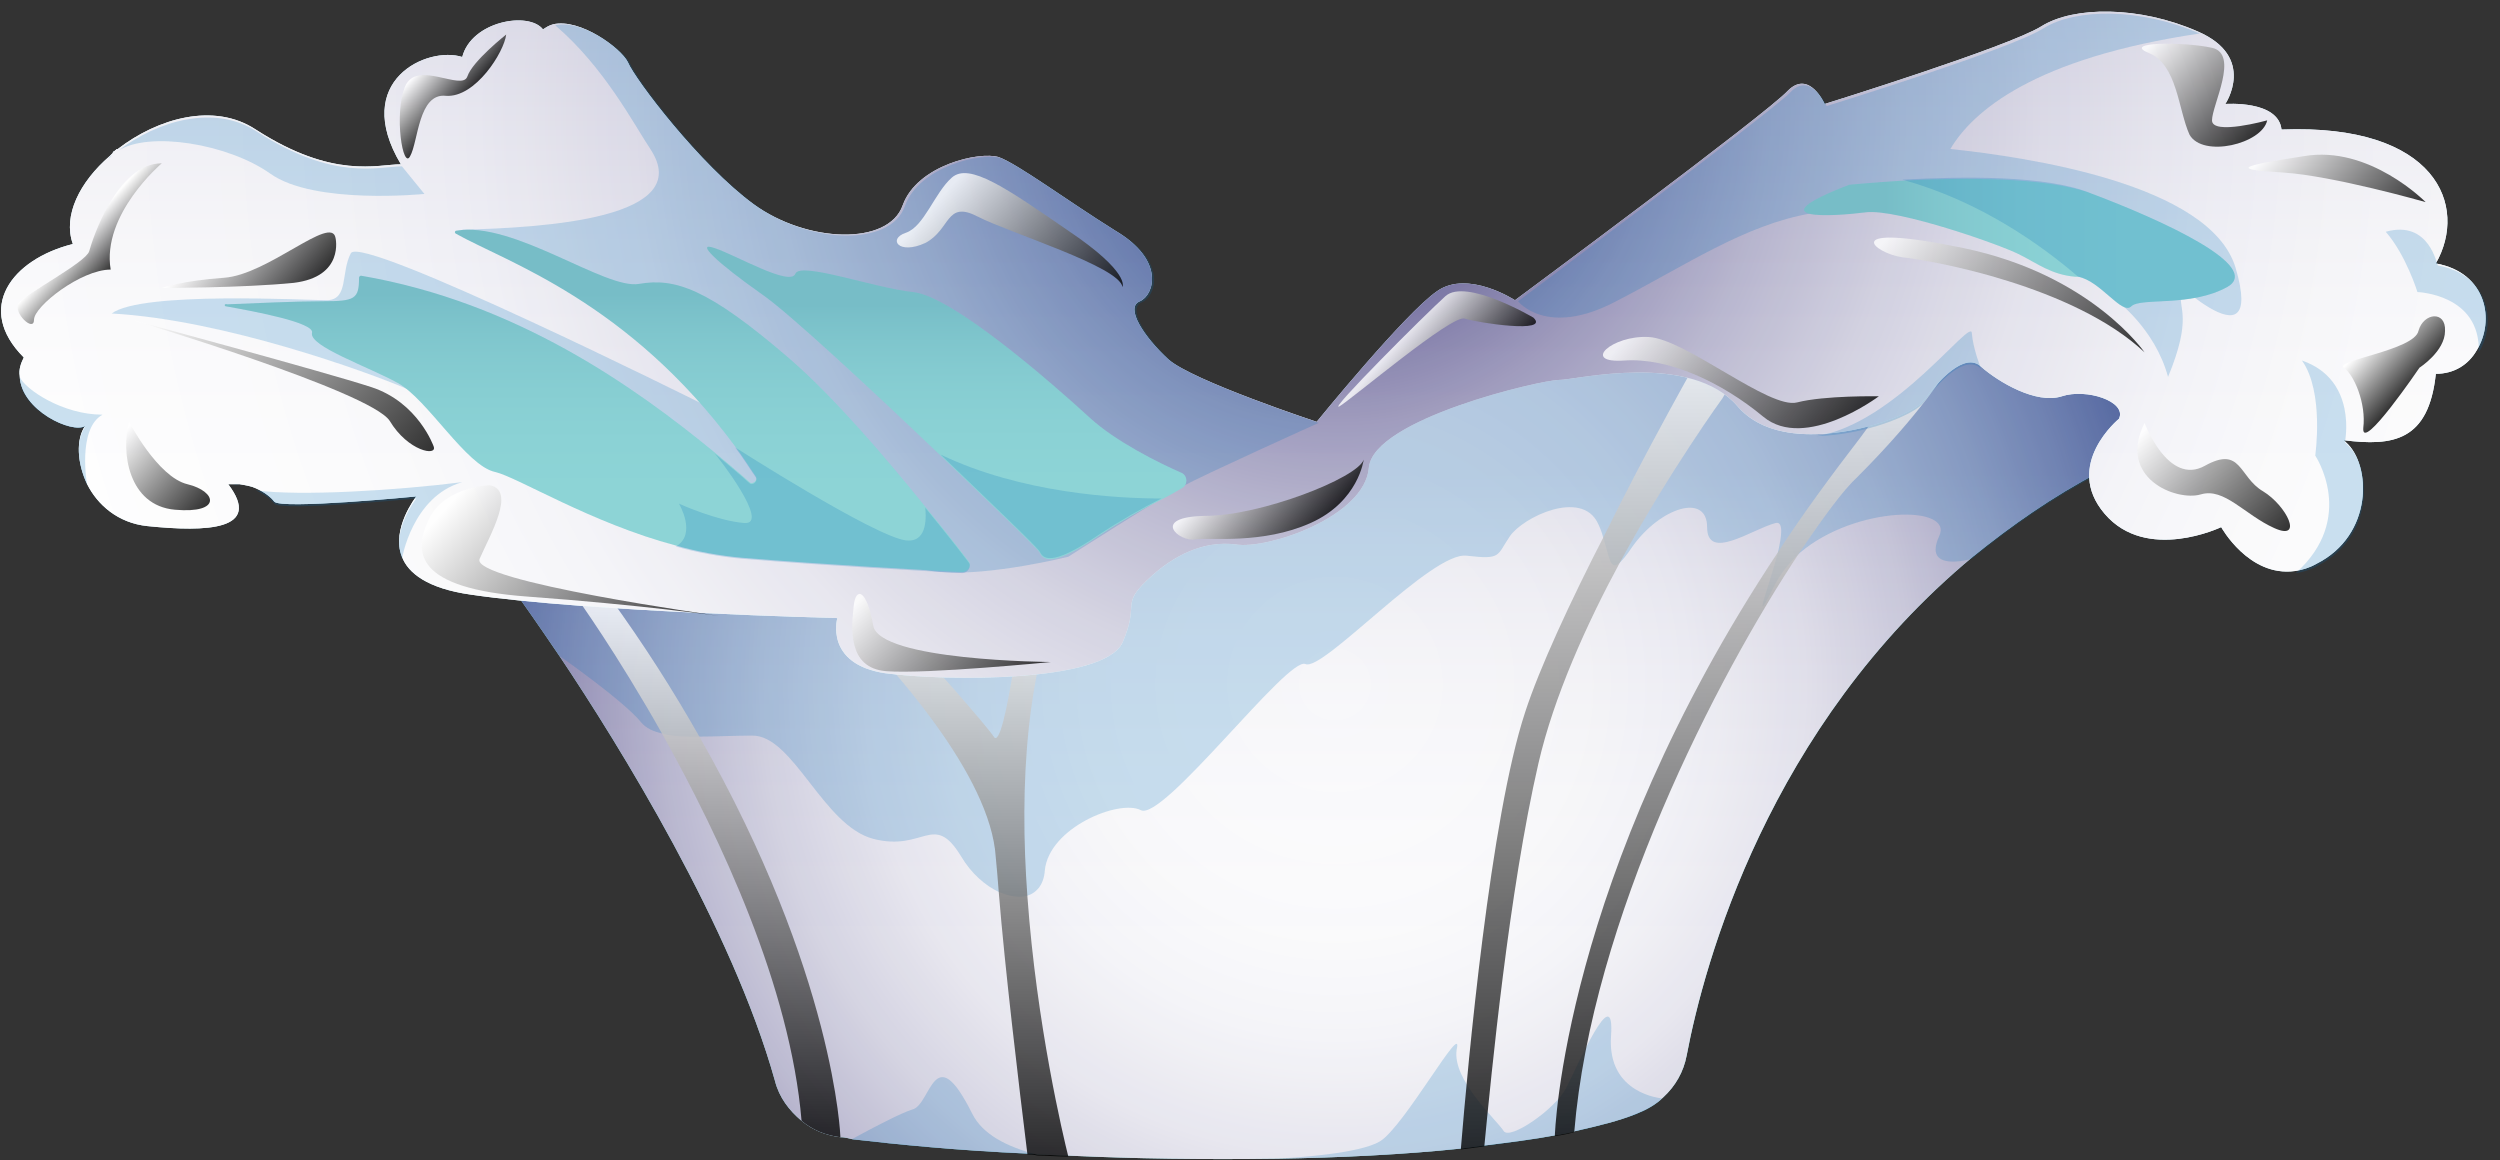 <svg width="181" height="84" viewBox="0 0 181 84" fill="none" xmlns="http://www.w3.org/2000/svg">
<rect x="0" y="0" width="181" height="84" fill="#333333" stroke="none"/>
<path d="M37.685 43.416C37.685 43.416 38.795 44.97 40.497 47.485C44.863 53.997 53.002 67.167 56.11 78.266C56.406 79.45 57.146 80.411 58.034 81.151C58.848 81.817 59.736 82.187 60.846 82.335C61.142 82.335 61.438 82.409 61.734 82.483C64.916 82.853 69.355 83.297 74.387 83.519C74.609 83.519 74.831 83.519 75.127 83.593C75.867 83.593 76.607 83.667 77.347 83.667C82.083 83.889 87.263 83.963 92.368 83.889H92.442C97.03 83.815 101.618 83.593 105.836 83.149C106.428 83.075 107.02 83.001 107.538 82.927C109.313 82.705 111.089 82.483 112.643 82.187C113.087 82.113 113.605 82.039 114.049 81.891C115.677 81.521 117.231 81.151 118.489 80.633C119.229 80.337 119.895 79.967 120.413 79.45C121.301 78.636 121.893 77.6 122.115 76.416C123.373 69.757 128.035 52.591 142.834 40.308C145.572 38.089 148.606 35.943 152.009 34.167C160.223 28.248 154.229 25.288 154.229 25.288L142.76 24.104L140.836 23.882L128.109 22.55L124.483 22.921L110.275 24.4L94.07 34.315L81.269 40.086L77.347 41.418L74.091 42.528L65.952 45.266L64.768 45.044L60.624 44.156L54.038 42.75L43.975 43.12L41.755 43.194L37.685 43.416Z" fill="#81D0D3"/>
<path d="M37.685 43.416C37.685 43.416 38.795 44.97 40.497 47.485C44.863 53.997 53.002 67.167 56.11 78.266C56.406 79.45 57.146 80.411 58.034 81.151C58.848 81.817 59.736 82.187 60.846 82.335C61.142 82.335 61.438 82.409 61.734 82.483C64.916 82.853 69.355 83.297 74.387 83.519C74.609 83.519 74.831 83.519 75.127 83.593C75.867 83.593 76.607 83.667 77.347 83.667C82.083 83.889 87.263 83.963 92.368 83.889H92.442C97.03 83.815 101.618 83.593 105.836 83.149C106.428 83.075 107.02 83.001 107.538 82.927C109.313 82.705 111.089 82.483 112.643 82.187C113.087 82.113 113.605 82.039 114.049 81.891C115.677 81.521 117.231 81.151 118.489 80.633C119.229 80.337 119.895 79.967 120.413 79.45C121.301 78.636 121.893 77.6 122.115 76.416C123.373 69.757 128.035 52.591 142.834 40.308C145.572 38.089 148.606 35.943 152.009 34.167C160.223 28.248 154.229 25.288 154.229 25.288L142.76 24.104L140.836 23.882L128.109 22.55L124.483 22.921L110.275 24.4L94.07 34.315L81.269 40.086L77.347 41.418L74.091 42.528L65.952 45.266L64.768 45.044L60.624 44.156L54.038 42.75L43.975 43.12L41.755 43.194L37.685 43.416Z" fill="url(#paint0_radial)"/>
<path opacity="0.1" d="M37.685 43.416C37.685 43.416 38.795 44.97 40.497 47.485C44.863 53.997 53.002 67.167 56.11 78.266C56.406 79.45 57.146 80.411 58.034 81.151C58.848 81.817 59.736 82.187 60.846 82.335C61.142 82.335 61.438 82.409 61.734 82.483C64.916 82.853 69.355 83.297 74.387 83.519C74.609 83.519 74.831 83.519 75.127 83.593C75.867 83.593 76.607 83.667 77.347 83.667C82.083 83.889 87.263 83.963 92.368 83.889H92.442C97.03 83.815 101.618 83.593 105.836 83.149C106.428 83.075 107.02 83.001 107.538 82.927C109.313 82.705 111.089 82.483 112.643 82.187C113.087 82.113 113.605 82.039 114.049 81.891C115.677 81.521 117.231 81.151 118.489 80.633C119.229 80.337 119.895 79.967 120.413 79.45C121.301 78.636 121.893 77.6 122.115 76.416C123.373 69.757 128.035 52.591 142.834 40.308C145.572 38.089 148.606 35.943 152.009 34.167C160.223 28.248 154.229 25.288 154.229 25.288L142.76 24.104L140.836 23.882L128.109 22.55L124.483 22.921L110.275 24.4L94.07 34.315L81.269 40.086L77.347 41.418L74.091 42.528L65.952 45.266L64.768 45.044L60.624 44.156L54.038 42.75L43.975 43.12L41.755 43.194L37.685 43.416Z" fill="url(#paint1_linear)"/>
<path opacity="0.2" d="M37.685 43.416C37.685 43.416 38.795 44.97 40.497 47.485C40.497 47.485 45.159 50.741 46.416 52.295C46.786 52.739 47.304 52.961 47.97 53.109C48.71 53.331 49.598 53.331 50.56 53.331C51.818 53.331 53.224 53.257 54.482 53.257C57.442 53.257 59.588 59.768 63.214 60.73C66.913 61.692 67.579 58.732 69.577 61.988C70.317 63.245 71.353 64.133 72.315 64.577C73.055 64.873 73.721 65.021 74.313 64.873C75.053 64.651 75.571 64.059 75.645 63.023C75.941 59.916 81.047 57.844 82.601 58.658C84.229 59.472 93.256 47.485 94.514 48.077C95.772 48.669 103.69 39.864 106.206 40.234C108.722 40.53 108.352 40.234 109.313 38.828C110.275 37.423 114.493 35.425 115.677 37.867C115.825 38.163 115.973 38.532 116.047 38.828C116.491 40.234 116.565 41.27 117.157 40.826C117.379 40.678 117.749 40.234 118.193 39.568C120.191 36.757 123.595 35.647 123.595 38.163C123.595 40.678 126.851 38.31 128.553 37.867C129.145 37.719 128.997 38.828 128.701 40.086C128.035 42.602 126.703 45.932 128.553 42.232C128.997 41.418 129.589 40.678 130.328 40.012C134.324 36.609 141.502 36.535 140.392 38.828C139.208 41.418 142.538 40.53 142.76 40.456C145.498 38.236 148.532 36.091 151.935 34.315C160.149 28.396 154.155 25.436 154.155 25.436L142.686 24.252L140.762 24.03L128.035 22.698L124.409 23.068L110.201 24.548L93.996 34.463L81.195 40.234L77.273 41.566L74.017 42.676L65.878 45.414L64.694 45.192L60.55 44.304L53.964 42.898L43.901 43.268L41.681 43.342L37.685 43.416Z" fill="#0071BC"/>
<path opacity="0.2" d="M99.916 82.631C98.436 83.519 93.922 83.815 92.368 83.889C102.506 83.741 112.347 82.853 118.415 80.707C119.155 80.411 119.821 80.041 120.339 79.523C120.339 79.523 116.343 79.227 116.639 75.01C116.935 70.792 114.197 77.23 113.383 78.783C112.569 80.337 109.313 82.557 108.87 81.891C108.426 81.151 105.096 78.192 105.466 75.972C105.984 73.752 101.692 81.521 99.916 82.631Z" fill="#0071BC"/>
<path opacity="0.2" d="M61.66 82.483C64.916 82.927 69.651 83.297 75.053 83.593C72.833 83.001 71.131 82.113 70.391 80.633C67.579 75.01 67.431 80.041 66.026 80.337C65.286 80.559 63.288 81.595 61.66 82.483Z" fill="#0071BC"/>
<path opacity="0.8" d="M112.569 82.261C113.013 82.187 113.531 82.113 113.975 81.965C115.233 66.649 124.261 49.039 130.329 39.938C132.03 37.423 133.436 35.499 134.472 34.537C139.134 29.876 140.984 26.768 140.984 26.768L142.76 24.178L140.836 23.956C139.43 25.436 137.432 27.878 134.768 31.577C132.548 34.463 130.477 37.275 128.701 40.012C113.087 63.541 112.569 82.261 112.569 82.261Z" fill="url(#paint2_linear)"/>
<path opacity="0.8" d="M105.762 83.223C106.354 83.149 106.946 83.075 107.464 83.001C107.982 77.674 109.24 64.577 111.385 55.254C112.495 50.445 114.863 45.192 117.305 40.678C120.931 34.019 124.705 28.84 124.705 28.84L128.257 22.625L124.631 22.994C122.559 26.62 119.155 32.687 116.195 38.681C113.679 43.564 111.459 48.373 110.423 51.555C107.908 59.176 106.28 76.934 105.762 83.223Z" fill="url(#paint3_linear)"/>
<path opacity="0.8" d="M60.624 44.23C64.62 48.225 71.723 56.142 72.093 62.062C72.167 62.801 72.241 63.689 72.315 64.651C72.759 70.127 73.721 78.192 74.387 83.593C74.609 83.593 74.831 83.593 75.127 83.667C75.867 83.667 76.607 83.741 77.347 83.741C76.977 82.261 75.053 74.196 74.387 64.947C73.795 56.956 74.239 48.003 77.421 41.566L74.165 42.676C74.165 42.676 72.759 54.663 71.945 53.331C71.353 52.443 67.358 47.929 64.842 45.192L60.624 44.23Z" fill="url(#paint4_linear)"/>
<path opacity="0.8" d="M41.755 43.268C41.755 43.268 44.641 47.263 47.971 53.183C52.188 60.73 57.22 71.458 58.034 81.151C58.848 81.817 59.736 82.187 60.846 82.335C60.846 82.335 60.476 70.57 50.634 53.331C48.784 50.075 46.639 46.671 44.049 43.12L41.755 43.268Z" fill="url(#paint5_linear)"/>
<path d="M1.723 25.88C1.501 26.324 1.353 26.768 1.427 27.212C1.501 29.728 5.275 31.429 6.162 30.837C5.497 31.799 5.571 33.501 6.31 35.055C7.05 36.535 8.53 37.867 10.676 38.089C14.968 38.532 19.038 38.385 16.522 35.055C16.67 35.055 16.818 35.055 16.966 35.055C17.114 35.055 17.188 35.055 17.336 35.055C17.78 35.129 18.224 35.203 18.52 35.351C19.186 35.647 19.63 36.017 19.852 36.313C20.296 36.905 30.137 35.943 30.137 35.943C30.137 35.943 28.287 38.31 29.101 40.308C29.545 41.492 30.951 42.602 34.059 43.046C42.569 44.304 60.624 44.748 60.624 44.748C60.624 44.748 59.662 48.077 64.102 48.743C68.541 49.335 79.937 49.409 81.269 46.523C82.527 43.638 81.121 43.86 83.045 42.01C84.969 40.16 87.189 39.124 89.483 39.42C91.776 39.79 98.806 37.423 99.102 33.871C99.398 30.32 111.607 27.508 112.865 27.508C114.123 27.508 122.411 25.436 125.815 29.432C127.147 30.985 129.293 31.503 131.512 31.429C134.99 31.355 138.616 29.876 139.282 28.988C140.318 27.582 142.242 25.436 143.426 26.546C144.684 27.656 147.422 29.284 149.272 28.692C151.048 28.1 154.007 29.062 153.415 30.32C153.415 30.32 149.346 33.649 152.379 37.201C155.413 40.752 160.815 38.163 160.815 38.163C160.815 38.163 162.813 41.788 166.143 41.344C166.661 41.27 167.179 41.122 167.697 40.826C171.841 38.755 171.693 33.649 169.843 32.021L169.695 31.873C173.246 32.317 175.836 31.947 176.354 27.064C177.686 27.064 178.722 26.398 179.314 25.362C180.646 23.216 180.054 19.739 176.354 19.073C178.722 14.93 176.428 8.936 165.181 9.38C164.959 7.234 161.111 7.53 161.111 7.53C161.111 7.53 163.405 4.127 159.113 2.277C154.895 0.427 150.16 0.427 147.792 1.907C145.424 3.387 132.104 7.53 132.104 7.53C132.104 7.53 130.994 5.015 129.441 6.569C127.961 8.196 109.684 21.737 109.684 21.737C109.684 21.737 106.28 19.517 104.06 21.071C101.766 22.625 95.328 30.541 95.328 30.541C95.328 30.541 86.375 27.582 84.599 26.028C82.823 24.4 81.417 22.255 82.527 21.811C83.563 21.367 84.377 18.851 80.751 16.705C77.199 14.486 73.721 11.896 72.315 11.378C70.909 10.934 66.396 11.97 65.36 14.855C64.324 17.815 58.404 17.593 54.556 14.781C50.708 11.97 45.973 5.755 45.455 4.497C44.937 3.461 41.977 1.315 40.053 1.759C39.757 1.833 39.535 1.981 39.313 2.129C38.277 0.797 34.133 1.537 33.467 4.127C30.951 3.313 25.402 5.829 29.027 11.896C27.326 11.896 24.144 13.006 18.52 9.38C15.486 7.382 11.416 8.566 8.53 10.786C8.53 10.786 8.53 10.786 8.456 10.786L8.382 10.86C8.308 10.86 8.308 10.934 8.308 10.934C8.234 10.934 8.16 11.008 8.16 11.082C8.086 11.156 8.012 11.23 7.938 11.304C5.793 13.154 4.535 15.595 5.275 17.667C0.835 18.777 -1.829 22.328 1.723 25.88Z" fill="#D9F7FF"/>
<path d="M1.723 25.88C1.501 26.324 1.353 26.768 1.427 27.212C1.501 29.728 5.275 31.429 6.162 30.837C5.497 31.799 5.571 33.501 6.31 35.055C7.05 36.535 8.53 37.867 10.676 38.089C14.968 38.532 19.038 38.385 16.522 35.055C16.67 35.055 16.818 35.055 16.966 35.055C17.114 35.055 17.188 35.055 17.336 35.055C17.78 35.129 18.224 35.203 18.52 35.351C19.186 35.647 19.63 36.017 19.852 36.313C20.296 36.905 30.137 35.943 30.137 35.943C30.137 35.943 28.287 38.31 29.101 40.308C29.545 41.492 30.951 42.602 34.059 43.046C42.569 44.304 60.624 44.748 60.624 44.748C60.624 44.748 59.662 48.077 64.102 48.743C68.541 49.335 79.937 49.409 81.269 46.523C82.527 43.638 81.121 43.86 83.045 42.01C84.969 40.16 87.189 39.124 89.483 39.42C91.776 39.79 98.806 37.423 99.102 33.871C99.398 30.32 111.607 27.508 112.865 27.508C114.123 27.508 122.411 25.436 125.815 29.432C127.147 30.985 129.293 31.503 131.512 31.429C134.99 31.355 138.616 29.876 139.282 28.988C140.318 27.582 142.242 25.436 143.426 26.546C144.684 27.656 147.422 29.284 149.272 28.692C151.048 28.1 154.007 29.062 153.415 30.32C153.415 30.32 149.346 33.649 152.379 37.201C155.413 40.752 160.815 38.163 160.815 38.163C160.815 38.163 162.813 41.788 166.143 41.344C166.661 41.27 167.179 41.122 167.697 40.826C171.841 38.755 171.693 33.649 169.843 32.021L169.695 31.873C173.246 32.317 175.836 31.947 176.354 27.064C177.686 27.064 178.722 26.398 179.314 25.362C180.646 23.216 180.054 19.739 176.354 19.073C178.722 14.93 176.428 8.936 165.181 9.38C164.959 7.234 161.111 7.53 161.111 7.53C161.111 7.53 163.405 4.127 159.113 2.277C154.895 0.427 150.16 0.427 147.792 1.907C145.424 3.387 132.104 7.53 132.104 7.53C132.104 7.53 130.994 5.015 129.441 6.569C127.961 8.196 109.684 21.737 109.684 21.737C109.684 21.737 106.28 19.517 104.06 21.071C101.766 22.625 95.328 30.541 95.328 30.541C95.328 30.541 86.375 27.582 84.599 26.028C82.823 24.4 81.417 22.255 82.527 21.811C83.563 21.367 84.377 18.851 80.751 16.705C77.199 14.486 73.721 11.896 72.315 11.378C70.909 10.934 66.396 11.97 65.36 14.855C64.324 17.815 58.404 17.593 54.556 14.781C50.708 11.97 45.973 5.755 45.455 4.497C44.937 3.461 41.977 1.315 40.053 1.759C39.757 1.833 39.535 1.981 39.313 2.129C38.277 0.797 34.133 1.537 33.467 4.127C30.951 3.313 25.402 5.829 29.027 11.896C27.326 11.896 24.144 13.006 18.52 9.38C15.486 7.382 11.416 8.566 8.53 10.786C8.53 10.786 8.53 10.786 8.456 10.786L8.382 10.86C8.308 10.86 8.308 10.934 8.308 10.934C8.234 10.934 8.16 11.008 8.16 11.082C8.086 11.156 8.012 11.23 7.938 11.304C5.793 13.154 4.535 15.595 5.275 17.667C0.835 18.777 -1.829 22.328 1.723 25.88Z" fill="url(#paint6_radial)"/>
<path opacity="0.1" d="M1.723 25.88C1.501 26.324 1.353 26.768 1.427 27.212C1.501 29.728 5.275 31.429 6.162 30.837C5.497 31.799 5.571 33.501 6.31 35.055C7.05 36.535 8.53 37.867 10.676 38.089C14.968 38.532 19.038 38.385 16.522 35.055C16.67 35.055 16.818 35.055 16.966 35.055C17.114 35.055 17.188 35.055 17.336 35.055C17.78 35.129 18.224 35.203 18.52 35.351C19.186 35.647 19.63 36.017 19.852 36.313C20.296 36.905 30.137 35.943 30.137 35.943C30.137 35.943 28.287 38.31 29.101 40.308C29.545 41.492 30.951 42.602 34.059 43.046C42.569 44.304 60.624 44.748 60.624 44.748C60.624 44.748 59.662 48.077 64.102 48.743C68.541 49.335 79.937 49.409 81.269 46.523C82.527 43.638 81.121 43.86 83.045 42.01C84.969 40.16 87.189 39.124 89.483 39.42C91.776 39.79 98.806 37.423 99.102 33.871C99.398 30.32 111.607 27.508 112.865 27.508C114.123 27.508 122.411 25.436 125.815 29.432C127.147 30.985 129.293 31.503 131.512 31.429C134.99 31.355 138.616 29.876 139.282 28.988C140.318 27.582 142.242 25.436 143.426 26.546C144.684 27.656 147.422 29.284 149.272 28.692C151.048 28.1 154.007 29.062 153.415 30.32C153.415 30.32 149.346 33.649 152.379 37.201C155.413 40.752 160.815 38.163 160.815 38.163C160.815 38.163 162.813 41.788 166.143 41.344C166.661 41.27 167.179 41.122 167.697 40.826C171.841 38.755 171.693 33.649 169.843 32.021L169.695 31.873C173.246 32.317 175.836 31.947 176.354 27.064C177.686 27.064 178.722 26.398 179.314 25.362C180.646 23.216 180.054 19.739 176.354 19.073C178.722 14.93 176.428 8.936 165.181 9.38C164.959 7.234 161.111 7.53 161.111 7.53C161.111 7.53 163.405 4.127 159.113 2.277C154.895 0.427 150.16 0.427 147.792 1.907C145.424 3.387 132.104 7.53 132.104 7.53C132.104 7.53 130.994 5.015 129.441 6.569C127.961 8.196 109.684 21.737 109.684 21.737C109.684 21.737 106.28 19.517 104.06 21.071C101.766 22.625 95.328 30.541 95.328 30.541C95.328 30.541 86.375 27.582 84.599 26.028C82.823 24.4 81.417 22.255 82.527 21.811C83.563 21.367 84.377 18.851 80.751 16.705C77.199 14.486 73.721 11.896 72.315 11.378C70.909 10.934 66.396 11.97 65.36 14.855C64.324 17.815 58.404 17.593 54.556 14.781C50.708 11.97 45.973 5.755 45.455 4.497C44.937 3.461 41.977 1.315 40.053 1.759C39.757 1.833 39.535 1.981 39.313 2.129C38.277 0.797 34.133 1.537 33.467 4.127C30.951 3.313 25.402 5.829 29.027 11.896C27.326 11.896 24.144 13.006 18.52 9.38C15.486 7.382 11.416 8.566 8.53 10.786C8.53 10.786 8.53 10.786 8.456 10.786L8.382 10.86C8.308 10.86 8.308 10.934 8.308 10.934C8.234 10.934 8.16 11.008 8.16 11.082C8.086 11.156 8.012 11.23 7.938 11.304C5.793 13.154 4.535 15.595 5.275 17.667C0.835 18.777 -1.829 22.328 1.723 25.88Z" fill="url(#paint7_linear)"/>
<path opacity="0.2" d="M166.217 41.492C166.735 41.418 167.253 41.27 167.771 40.974C171.915 38.903 171.767 33.797 169.917 32.169L169.769 32.021C169.769 32.021 170.731 27.508 166.661 26.102C168.289 28.396 167.623 32.983 167.623 32.983C167.623 32.983 170.657 37.497 166.217 41.492Z" fill="#0071BC"/>
<path opacity="0.2" d="M129.589 6.716C131.069 5.089 132.252 7.678 132.252 7.678C132.252 7.678 145.646 3.535 147.94 2.055C150.308 0.575 154.969 0.575 159.261 2.425C147.274 4.201 142.834 8.048 141.206 10.786C146.756 11.378 160.001 13.302 161.851 19.369C164.145 27.138 156.375 19.369 156.375 19.369L138.912 14.041C137.21 14.338 134.25 14.929 131.142 15.447C126.333 16.261 122.041 19.221 117.009 21.811C111.977 24.474 109.906 21.811 109.906 21.811C109.906 21.811 128.035 8.27 129.589 6.716Z" fill="#0071BC"/>
<path opacity="0.2" d="M157.929 21.367C157.707 22.329 158.743 22.994 156.967 27.286C156.005 23.734 153.119 21.663 153.119 21.663L154.303 19.295C154.377 19.369 158.151 20.405 157.929 21.367Z" fill="#0071BC"/>
<path opacity="0.2" d="M172.728 16.779C174.208 18.481 175.022 21.145 175.022 21.145C175.022 21.145 179.61 21.293 179.462 25.51C180.794 23.364 180.202 19.887 176.502 19.221C176.428 19.221 175.91 15.891 172.728 16.779Z" fill="#0071BC"/>
<path opacity="0.2" d="M131.512 31.577C134.99 31.503 138.616 30.024 139.282 29.136C140.318 27.73 142.242 25.584 143.426 26.694C143.426 26.694 142.834 25.214 142.76 24.104C142.686 22.994 137.21 30.689 131.512 31.577Z" fill="#0071BC"/>
<path opacity="0.2" d="M33.467 16.631C35.761 18.111 37.093 17.963 39.313 19.443C39.683 19.739 40.127 19.961 40.497 20.257C40.941 20.479 41.385 20.701 41.829 20.849C48.34 23.512 57.664 27.804 57.886 36.091C57.886 37.053 57.59 37.941 57.146 38.755C61.364 39.938 66.248 41.27 68.097 41.418C71.723 41.714 77.347 40.308 77.347 40.308C77.347 40.308 84.155 35.943 85.635 35.203C87.115 34.389 95.476 30.616 95.476 30.616C95.476 30.616 86.523 27.656 84.747 26.102C82.971 24.474 81.565 22.328 82.675 21.885C83.711 21.441 84.525 18.925 80.899 16.779C77.347 14.559 73.869 11.97 72.463 11.452C71.057 11.008 66.544 12.044 65.508 14.93C64.472 17.889 58.552 17.667 54.704 14.855C50.856 12.044 46.121 5.829 45.603 4.571C45.085 3.535 42.125 1.389 40.201 1.833C43.753 4.867 45.899 9.01 47.083 10.786C50.412 15.817 39.461 16.483 33.467 16.631Z" fill="#0071BC"/>
<path opacity="0.2" d="M8.53 10.934C10.75 9.454 16.522 10.416 19.556 12.562C22.738 14.855 30.729 14.041 30.729 14.041L29.101 12.044C27.399 12.044 24.218 13.154 18.594 9.528C15.56 7.53 11.416 8.714 8.53 10.934Z" fill="#0071BC"/>
<path opacity="0.2" d="M7.864 11.453C7.939 11.453 8.013 11.378 8.087 11.23C8.013 11.304 7.939 11.378 7.864 11.453Z" fill="#0071BC"/>
<path opacity="0.2" d="M6.162 30.911C5.497 31.873 5.571 33.575 6.31 35.129C6.31 35.129 5.571 31.059 7.42 30.023C4.535 30.023 1.797 28.174 1.427 27.286C1.427 29.728 5.275 31.429 6.162 30.911Z" fill="#0071BC"/>
<path opacity="0.2" d="M18.52 35.499C19.186 35.795 19.63 36.165 19.852 36.461C20.296 37.053 30.137 36.091 30.137 36.091C30.137 36.091 28.287 38.459 29.101 40.456C29.101 40.456 29.841 35.943 33.467 34.907C28.805 35.499 21.702 35.943 18.52 35.499Z" fill="#0071BC"/>
<path opacity="0.2" d="M16.966 35.129C17.114 35.129 17.188 35.129 17.336 35.129C17.04 35.055 16.966 35.055 16.966 35.129Z" fill="#0071BC"/>
<path opacity="0.2" d="M50.634 29.136C50.634 29.136 26.142 16.927 25.401 18.333C24.662 19.739 25.253 21.663 23.7 21.736C22.146 21.736 10.232 21.071 8.086 22.698C16.226 23.142 26.733 26.99 29.323 28.1C31.913 29.21 55.37 37.941 55.37 37.941L58.108 33.501L50.634 29.136Z" fill="#0071BC"/>
<path d="M135.064 15.373C137.358 15.077 145.128 17.815 146.312 18.481C147.496 19.073 148.532 19.887 150.234 20.035C150.308 20.035 150.381 20.035 150.455 20.035C152.083 20.331 153.637 22.846 154.303 22.18C154.969 21.515 158.595 22.254 161.259 20.775C163.849 19.295 156.597 15.965 151.491 14.041C148.236 12.784 141.872 12.858 137.728 13.08C135.434 13.228 133.88 13.376 133.88 13.376C126.999 16.039 132.77 15.669 135.064 15.373Z" fill="#81D0D3"/>
<path opacity="0.1" d="M135.064 15.373C137.358 15.077 145.128 17.815 146.312 18.481C147.496 19.073 148.532 19.887 150.234 20.035C150.308 20.035 150.381 20.035 150.455 20.035C152.083 20.331 153.637 22.846 154.303 22.18C154.969 21.515 158.595 22.254 161.259 20.775C163.849 19.295 156.597 15.965 151.491 14.041C148.236 12.784 141.872 12.858 137.728 13.08C135.434 13.228 133.88 13.376 133.88 13.376C126.999 16.039 132.77 15.669 135.064 15.373Z" fill="url(#paint8_linear)"/>
<path opacity="0.2" d="M137.728 13.006C143.352 14.559 147.792 17.741 150.456 20.035C152.083 20.331 153.637 22.846 154.303 22.18C154.969 21.515 158.595 22.255 161.259 20.775C163.849 19.295 156.597 15.965 151.491 14.041C148.236 12.636 141.872 12.784 137.728 13.006Z" fill="#0071BC"/>
<path d="M16.374 22.181C18.446 22.551 22.812 23.364 22.59 24.104C22.368 25.066 26.66 26.546 28.805 27.73C30.951 28.914 33.763 33.723 35.835 34.167C37.463 34.537 42.791 37.867 48.932 39.495C50.486 39.938 52.114 40.234 53.742 40.382C60.032 40.9 66.987 41.27 69.651 41.418C70.095 41.418 70.391 40.9 70.095 40.604C69.429 39.716 68.32 38.311 66.987 36.683C64.25 33.279 60.402 28.766 57.146 25.954C51.226 20.849 48.858 20.109 46.269 20.553C43.827 20.997 37.167 15.965 33.023 16.705C32.949 16.705 32.875 16.853 33.023 16.927C36.723 18.999 45.455 21.811 53.224 32.317C53.742 32.983 54.186 33.723 54.704 34.463C54.926 34.759 54.482 35.129 54.26 34.907C53.52 34.241 52.632 33.501 51.744 32.761C45.972 28.026 37.389 21.885 26.142 19.961C26.067 19.961 25.994 20.035 25.994 20.109C25.994 21.663 25.698 21.811 23.33 21.811C21.554 21.811 18.224 21.959 16.448 22.033C16.226 21.959 16.226 22.181 16.374 22.181Z" fill="#81D0D3"/>
<path opacity="0.1" d="M16.374 22.181C18.446 22.551 22.812 23.364 22.59 24.104C22.368 25.066 26.66 26.546 28.805 27.73C30.951 28.914 33.763 33.723 35.835 34.167C37.463 34.537 42.791 37.867 48.932 39.495C50.486 39.938 52.114 40.234 53.742 40.382C60.032 40.9 66.987 41.27 69.651 41.418C70.095 41.418 70.391 40.9 70.095 40.604C69.429 39.716 68.32 38.311 66.987 36.683C64.25 33.279 60.402 28.766 57.146 25.954C51.226 20.849 48.858 20.109 46.269 20.553C43.827 20.997 37.167 15.965 33.023 16.705C32.949 16.705 32.875 16.853 33.023 16.927C36.723 18.999 45.455 21.811 53.224 32.317C53.742 32.983 54.186 33.723 54.704 34.463C54.926 34.759 54.482 35.129 54.26 34.907C53.52 34.241 52.632 33.501 51.744 32.761C45.972 28.026 37.389 21.885 26.142 19.961C26.067 19.961 25.994 20.035 25.994 20.109C25.994 21.663 25.698 21.811 23.33 21.811C21.554 21.811 18.224 21.959 16.448 22.033C16.226 21.959 16.226 22.181 16.374 22.181Z" fill="url(#paint9_linear)"/>
<path opacity="0.2" d="M48.932 39.568C50.486 40.012 52.114 40.308 53.742 40.456C60.032 40.974 66.988 41.344 69.651 41.492C70.095 41.492 70.391 40.974 70.095 40.678C69.43 39.79 68.32 38.385 66.988 36.757C67.136 38.237 66.766 39.273 65.582 39.124C63.288 38.829 53.224 32.391 53.224 32.391C53.742 33.057 54.186 33.797 54.704 34.537C54.926 34.833 54.482 35.203 54.26 34.981C53.52 34.315 52.632 33.575 51.744 32.835C51.966 33.057 55.814 38.015 53.89 37.867C51.966 37.719 49.302 36.535 49.154 36.461C49.154 36.461 50.486 38.681 48.932 39.568Z" fill="#0071BC"/>
<path d="M55.148 21.293C56.998 22.55 63.066 28.174 68.097 32.983C71.945 36.683 75.201 39.79 75.275 40.012C75.497 40.456 76.015 41.196 79.493 38.828C81.047 37.792 82.749 36.831 84.081 36.165C84.673 35.869 85.191 35.573 85.561 35.351C86.005 35.129 86.005 34.463 85.561 34.241C83.859 33.501 80.751 31.947 78.901 30.245C76.237 27.804 68.986 21.441 66.1 21.145C63.288 20.849 57.96 18.925 57.59 19.813C57.22 20.775 53.298 18.481 51.744 17.963C50.264 17.445 51.892 18.999 55.148 21.293Z" fill="#81D0D3"/>
<path opacity="0.1" d="M55.148 21.293C56.998 22.55 63.066 28.174 68.097 32.983C71.945 36.683 75.201 39.79 75.275 40.012C75.497 40.456 76.015 41.196 79.493 38.828C81.047 37.792 82.749 36.831 84.081 36.165C84.673 35.869 85.191 35.573 85.561 35.351C86.005 35.129 86.005 34.463 85.561 34.241C83.859 33.501 80.751 31.947 78.901 30.245C76.237 27.804 68.986 21.441 66.1 21.145C63.288 20.849 57.96 18.925 57.59 19.813C57.22 20.775 53.298 18.481 51.744 17.963C50.264 17.445 51.892 18.999 55.148 21.293Z" fill="url(#paint10_linear)"/>
<path opacity="0.2" d="M68.097 32.909C71.945 36.609 75.201 39.716 75.275 39.938C75.497 40.382 76.015 41.122 79.493 38.755C81.047 37.719 82.749 36.757 84.081 36.091C80.899 36.091 73.943 35.721 68.097 32.909Z" fill="#0071BC"/>
<path opacity="0.8" d="M111.015 22.994C111.015 22.994 106.132 20.109 104.652 21.441C103.172 22.772 96.142 29.802 96.956 29.431C97.77 28.988 105.17 22.698 106.058 23.068C106.946 23.364 112.273 24.178 111.015 22.994Z" fill="url(#paint11_linear)"/>
<path opacity="0.8" d="M136.026 28.692C136.026 28.692 130.698 32.687 127.665 30.172C124.631 27.656 120.783 25.88 117.601 26.102C114.419 26.324 116.713 24.252 119.377 24.4C122.041 24.548 128.109 29.654 130.107 29.136C132.104 28.618 136.026 28.692 136.026 28.692Z" fill="url(#paint12_linear)"/>
<path opacity="0.8" d="M155.265 25.51C155.265 25.51 151.417 19.887 142.168 17.963C132.918 16.039 135.656 18.333 137.728 18.629C139.874 18.851 150.16 20.701 155.265 25.51Z" fill="url(#paint13_linear)"/>
<path opacity="0.8" d="M98.732 33.279C98.732 33.279 98.362 36.313 94.884 37.867C91.406 39.42 87.633 38.902 86.523 39.05C85.413 39.272 83.193 37.422 87.263 37.349C91.258 37.349 98.288 34.611 98.732 33.279Z" fill="url(#paint14_linear)"/>
<path opacity="0.8" d="M76.089 47.929C76.089 47.929 63.584 47.855 63.214 45.266C62.77 42.676 61.956 42.454 61.808 43.86C61.66 45.34 61.29 48.373 64.176 48.595C67.062 48.817 76.089 47.929 76.089 47.929Z" fill="url(#paint15_linear)"/>
<path opacity="0.8" d="M35.465 35.129C35.465 35.129 32.135 35.203 31.025 37.645C29.915 40.012 30.063 42.602 38.203 43.194C46.343 43.786 52.114 44.6 52.114 44.6C52.114 44.6 33.985 42.084 34.725 40.456C35.465 38.755 37.389 35.499 35.465 35.129Z" fill="url(#paint16_linear)"/>
<path opacity="0.8" d="M9.344 30.541C9.344 30.541 11.416 34.537 13.562 35.055C15.708 35.573 16.078 37.201 12.674 36.905C9.27 36.609 8.752 32.687 9.344 30.541Z" fill="url(#paint17_linear)"/>
<path opacity="0.8" d="M31.395 32.317C31.395 32.317 30.285 29.136 26.881 28.026C23.478 26.916 9.492 23.142 9.492 23.142C9.492 23.142 26.808 28.322 28.213 30.467C29.545 32.687 31.691 33.057 31.395 32.317Z" fill="url(#paint18_linear)"/>
<path opacity="0.8" d="M11.712 11.822C11.712 11.822 7.346 15.521 8.012 19.517C5.866 19.517 2.463 22.18 2.463 23.142C2.463 24.104 0.909 22.624 1.353 21.959C1.797 21.293 6.236 18.999 6.458 18.185C6.68 17.371 8.456 11.822 11.712 11.822Z" fill="url(#paint19_linear)"/>
<path opacity="0.8" d="M36.649 2.499C36.649 2.499 34.207 4.423 33.837 5.533C33.467 6.642 30.137 4.275 29.323 6.273C28.509 8.27 29.175 12.34 29.693 11.304C30.285 10.268 30.285 6.716 32.283 6.938C34.429 7.086 36.501 3.757 36.649 2.499Z" fill="url(#paint20_linear)"/>
<path opacity="0.8" d="M24.292 17.223C24.292 17.223 24.958 20.035 21.258 20.479C17.558 20.849 11.712 20.849 11.712 20.849C11.712 20.849 13.118 20.331 16.226 20.109C19.408 19.887 23.996 15.521 24.292 17.223Z" fill="url(#paint21_linear)"/>
<path opacity="0.8" d="M81.269 20.775C81.269 20.775 81.861 19.739 77.347 16.705C72.833 13.598 70.169 11.748 68.912 12.858C67.653 13.967 66.914 16.409 65.582 16.853C64.25 17.297 65.064 18.481 66.988 17.593C68.838 16.631 68.468 14.485 70.761 15.669C73.055 16.853 81.047 19.295 81.269 20.775Z" fill="url(#paint22_linear)"/>
<path opacity="0.8" d="M164.145 8.714C164.145 8.714 160.149 9.824 160.149 8.714C160.149 7.604 162.147 3.905 160.149 3.461C158.151 3.017 153.563 3.017 155.561 3.831C157.633 4.645 157.707 7.974 158.521 9.75C159.483 11.452 163.775 10.416 164.145 8.714Z" fill="url(#paint23_linear)"/>
<path opacity="0.8" d="M175.614 14.633C175.614 14.633 171.545 10.49 166.809 11.304C161.999 12.044 161.555 12.266 165.255 12.488C168.881 12.71 175.614 14.633 175.614 14.633Z" fill="url(#paint24_linear)"/>
<path opacity="0.8" d="M175.17 26.62C175.17 26.62 170.953 32.835 171.101 30.985C171.322 29.21 170.435 27.138 169.695 26.62C168.955 26.102 174.8 25.362 175.096 23.956C175.466 22.624 177.094 22.476 177.02 23.956C177.02 25.436 175.17 26.62 175.17 26.62Z" fill="url(#paint25_linear)"/>
<path opacity="0.8" d="M155.265 30.616C155.265 30.616 156.967 35.203 159.631 33.723C162.295 32.243 162.073 34.537 163.849 35.573C165.551 36.609 166.809 39.198 164.663 38.236C162.517 37.275 161.037 35.277 159.335 35.795C157.559 36.313 153.267 34.611 155.265 30.616Z" fill="url(#paint26_linear)"/>
<defs>
<radialGradient id="paint0_radial" cx="0" cy="0" r="1" gradientUnits="userSpaceOnUse" gradientTransform="translate(96.648 49.541) rotate(180) scale(72.187 72.182)">
<stop stop-color="white"/>
<stop offset="0.217" stop-color="#FCFCFD"/>
<stop offset="0.356" stop-color="#F4F4F8"/>
<stop offset="0.473" stop-color="#E6E5EE"/>
<stop offset="0.578" stop-color="#D1D0E0"/>
<stop offset="0.675" stop-color="#B7B5CE"/>
<stop offset="0.766" stop-color="#9793B8"/>
<stop offset="0.853" stop-color="#706C9E"/>
<stop offset="0.933" stop-color="#453F81"/>
<stop offset="1" stop-color="#1B1464"/>
</radialGradient>
<linearGradient id="paint1_linear" x1="96.987" y1="83.951" x2="96.987" y2="34.08" gradientUnits="userSpaceOnUse">
<stop stop-color="white"/>
<stop offset="0.217" stop-color="#FCFCFD"/>
<stop offset="0.356" stop-color="#F4F4F8"/>
<stop offset="0.473" stop-color="#E6E5EE"/>
<stop offset="0.578" stop-color="#D1D0E0"/>
<stop offset="0.675" stop-color="#B7B5CE"/>
<stop offset="0.766" stop-color="#9793B8"/>
<stop offset="0.853" stop-color="#706C9E"/>
<stop offset="0.933" stop-color="#453F81"/>
<stop offset="1" stop-color="#1B1464"/>
</linearGradient>
<linearGradient id="paint2_linear" x1="127.676" y1="82.36" x2="127.676" y2="25.525" gradientUnits="userSpaceOnUse">
<stop/>
<stop offset="1" stop-color="white"/>
</linearGradient>
<linearGradient id="paint3_linear" x1="116.932" y1="83.326" x2="116.932" y2="24.284" gradientUnits="userSpaceOnUse">
<stop/>
<stop offset="1" stop-color="white"/>
</linearGradient>
<linearGradient id="paint4_linear" x1="68.971" y1="83.773" x2="68.971" y2="42.632" gradientUnits="userSpaceOnUse">
<stop/>
<stop offset="1" stop-color="white"/>
</linearGradient>
<linearGradient id="paint5_linear" x1="51.275" y1="82.436" x2="51.275" y2="44.224" gradientUnits="userSpaceOnUse">
<stop/>
<stop offset="1" stop-color="white"/>
</linearGradient>
<radialGradient id="paint6_radial" cx="0" cy="0" r="1" gradientUnits="userSpaceOnUse" gradientTransform="translate(96.908 8.002) rotate(180) scale(96.923 96.916)">
<stop stop-color="#1B1464"/>
<stop offset="0.067" stop-color="#453F81"/>
<stop offset="0.147" stop-color="#706C9E"/>
<stop offset="0.234" stop-color="#9793B8"/>
<stop offset="0.325" stop-color="#B7B5CE"/>
<stop offset="0.422" stop-color="#D1D0E0"/>
<stop offset="0.527" stop-color="#E6E5EE"/>
<stop offset="0.644" stop-color="#F4F4F8"/>
<stop offset="0.783" stop-color="#FCFCFD"/>
<stop offset="1" stop-color="white"/>
</radialGradient>
<linearGradient id="paint7_linear" x1="90.059" y1="49.188" x2="90.059" y2="0.913" gradientUnits="userSpaceOnUse">
<stop stop-color="white"/>
<stop offset="0.217" stop-color="#FCFCFD"/>
<stop offset="0.356" stop-color="#F4F4F8"/>
<stop offset="0.473" stop-color="#E6E5EE"/>
<stop offset="0.578" stop-color="#D1D0E0"/>
<stop offset="0.675" stop-color="#B7B5CE"/>
<stop offset="0.766" stop-color="#9793B8"/>
<stop offset="0.853" stop-color="#706C9E"/>
<stop offset="0.933" stop-color="#453F81"/>
<stop offset="1" stop-color="#1B1464"/>
</linearGradient>
<linearGradient id="paint8_linear" x1="161.807" y1="17.529" x2="136.431" y2="17.529" gradientUnits="userSpaceOnUse">
<stop stop-color="white"/>
<stop offset="0.217" stop-color="#FCFCFD"/>
<stop offset="0.356" stop-color="#F4F4F8"/>
<stop offset="0.473" stop-color="#E6E5EE"/>
<stop offset="0.578" stop-color="#D1D0E0"/>
<stop offset="0.675" stop-color="#B7B5CE"/>
<stop offset="0.766" stop-color="#9793B8"/>
<stop offset="0.853" stop-color="#706C9E"/>
<stop offset="0.933" stop-color="#453F81"/>
<stop offset="1" stop-color="#1B1464"/>
</linearGradient>
<linearGradient id="paint9_linear" x1="43.23" y1="41.456" x2="43.23" y2="21.276" gradientUnits="userSpaceOnUse">
<stop stop-color="white"/>
<stop offset="0.217" stop-color="#FCFCFD"/>
<stop offset="0.356" stop-color="#F4F4F8"/>
<stop offset="0.473" stop-color="#E6E5EE"/>
<stop offset="0.578" stop-color="#D1D0E0"/>
<stop offset="0.675" stop-color="#B7B5CE"/>
<stop offset="0.766" stop-color="#9793B8"/>
<stop offset="0.853" stop-color="#706C9E"/>
<stop offset="0.933" stop-color="#453F81"/>
<stop offset="1" stop-color="#1B1464"/>
</linearGradient>
<linearGradient id="paint10_linear" x1="68.563" y1="40.424" x2="68.563" y2="22.048" gradientUnits="userSpaceOnUse">
<stop stop-color="white"/>
<stop offset="0.217" stop-color="#FCFCFD"/>
<stop offset="0.356" stop-color="#F4F4F8"/>
<stop offset="0.473" stop-color="#E6E5EE"/>
<stop offset="0.578" stop-color="#D1D0E0"/>
<stop offset="0.675" stop-color="#B7B5CE"/>
<stop offset="0.766" stop-color="#9793B8"/>
<stop offset="0.853" stop-color="#706C9E"/>
<stop offset="0.933" stop-color="#453F81"/>
<stop offset="1" stop-color="#1B1464"/>
</linearGradient>
<linearGradient id="paint11_linear" x1="106.584" y1="28.574" x2="101.74" y2="24.231" gradientUnits="userSpaceOnUse">
<stop/>
<stop offset="1" stop-color="white"/>
</linearGradient>
<linearGradient id="paint12_linear" x1="132.299" y1="32.892" x2="120.003" y2="21.869" gradientUnits="userSpaceOnUse">
<stop/>
<stop offset="1" stop-color="white"/>
</linearGradient>
<linearGradient id="paint13_linear" x1="152.943" y1="28.147" x2="138.475" y2="15.176" gradientUnits="userSpaceOnUse">
<stop/>
<stop offset="1" stop-color="white"/>
</linearGradient>
<linearGradient id="paint14_linear" x1="94.993" y1="38.706" x2="89.192" y2="33.506" gradientUnits="userSpaceOnUse">
<stop/>
<stop offset="1" stop-color="white"/>
</linearGradient>
<linearGradient id="paint15_linear" x1="73.104" y1="51.293" x2="63.15" y2="42.37" gradientUnits="userSpaceOnUse">
<stop/>
<stop offset="1" stop-color="white"/>
</linearGradient>
<linearGradient id="paint16_linear" x1="48.324" y1="48.849" x2="33.438" y2="35.505" gradientUnits="userSpaceOnUse">
<stop/>
<stop offset="1" stop-color="white"/>
</linearGradient>
<linearGradient id="paint17_linear" x1="14.412" y1="37.267" x2="8.427" y2="31.902" gradientUnits="userSpaceOnUse">
<stop/>
<stop offset="1" stop-color="white"/>
</linearGradient>
<linearGradient id="paint18_linear" x1="29.204" y1="35.08" x2="12.819" y2="20.392" gradientUnits="userSpaceOnUse">
<stop/>
<stop offset="1" stop-color="white"/>
</linearGradient>
<linearGradient id="paint19_linear" x1="8.444" y1="19.073" x2="5.939" y2="16.827" gradientUnits="userSpaceOnUse">
<stop/>
<stop offset="1" stop-color="white"/>
</linearGradient>
<linearGradient id="paint20_linear" x1="33.398" y1="7.26" x2="30.643" y2="4.79" gradientUnits="userSpaceOnUse">
<stop/>
<stop offset="1" stop-color="white"/>
</linearGradient>
<linearGradient id="paint21_linear" x1="21.392" y1="21.976" x2="15.604" y2="16.788" gradientUnits="userSpaceOnUse">
<stop/>
<stop offset="1" stop-color="white"/>
</linearGradient>
<linearGradient id="paint22_linear" x1="78.679" y1="23.695" x2="68.144" y2="14.251" gradientUnits="userSpaceOnUse">
<stop/>
<stop offset="1" stop-color="white"/>
</linearGradient>
<linearGradient id="paint23_linear" x1="163.238" y1="10.009" x2="155.676" y2="3.23" gradientUnits="userSpaceOnUse">
<stop/>
<stop offset="1" stop-color="white"/>
</linearGradient>
<linearGradient id="paint24_linear" x1="173.358" y1="17.151" x2="165.208" y2="9.844" gradientUnits="userSpaceOnUse">
<stop/>
<stop offset="1" stop-color="white"/>
</linearGradient>
<linearGradient id="paint25_linear" x1="174.65" y1="27.8" x2="171.31" y2="24.805" gradientUnits="userSpaceOnUse">
<stop/>
<stop offset="1" stop-color="white"/>
</linearGradient>
<linearGradient id="paint26_linear" x1="164.737" y1="39.475" x2="155.349" y2="31.059" gradientUnits="userSpaceOnUse">
<stop/>
<stop offset="1" stop-color="white"/>
</linearGradient>
</defs>
</svg>
